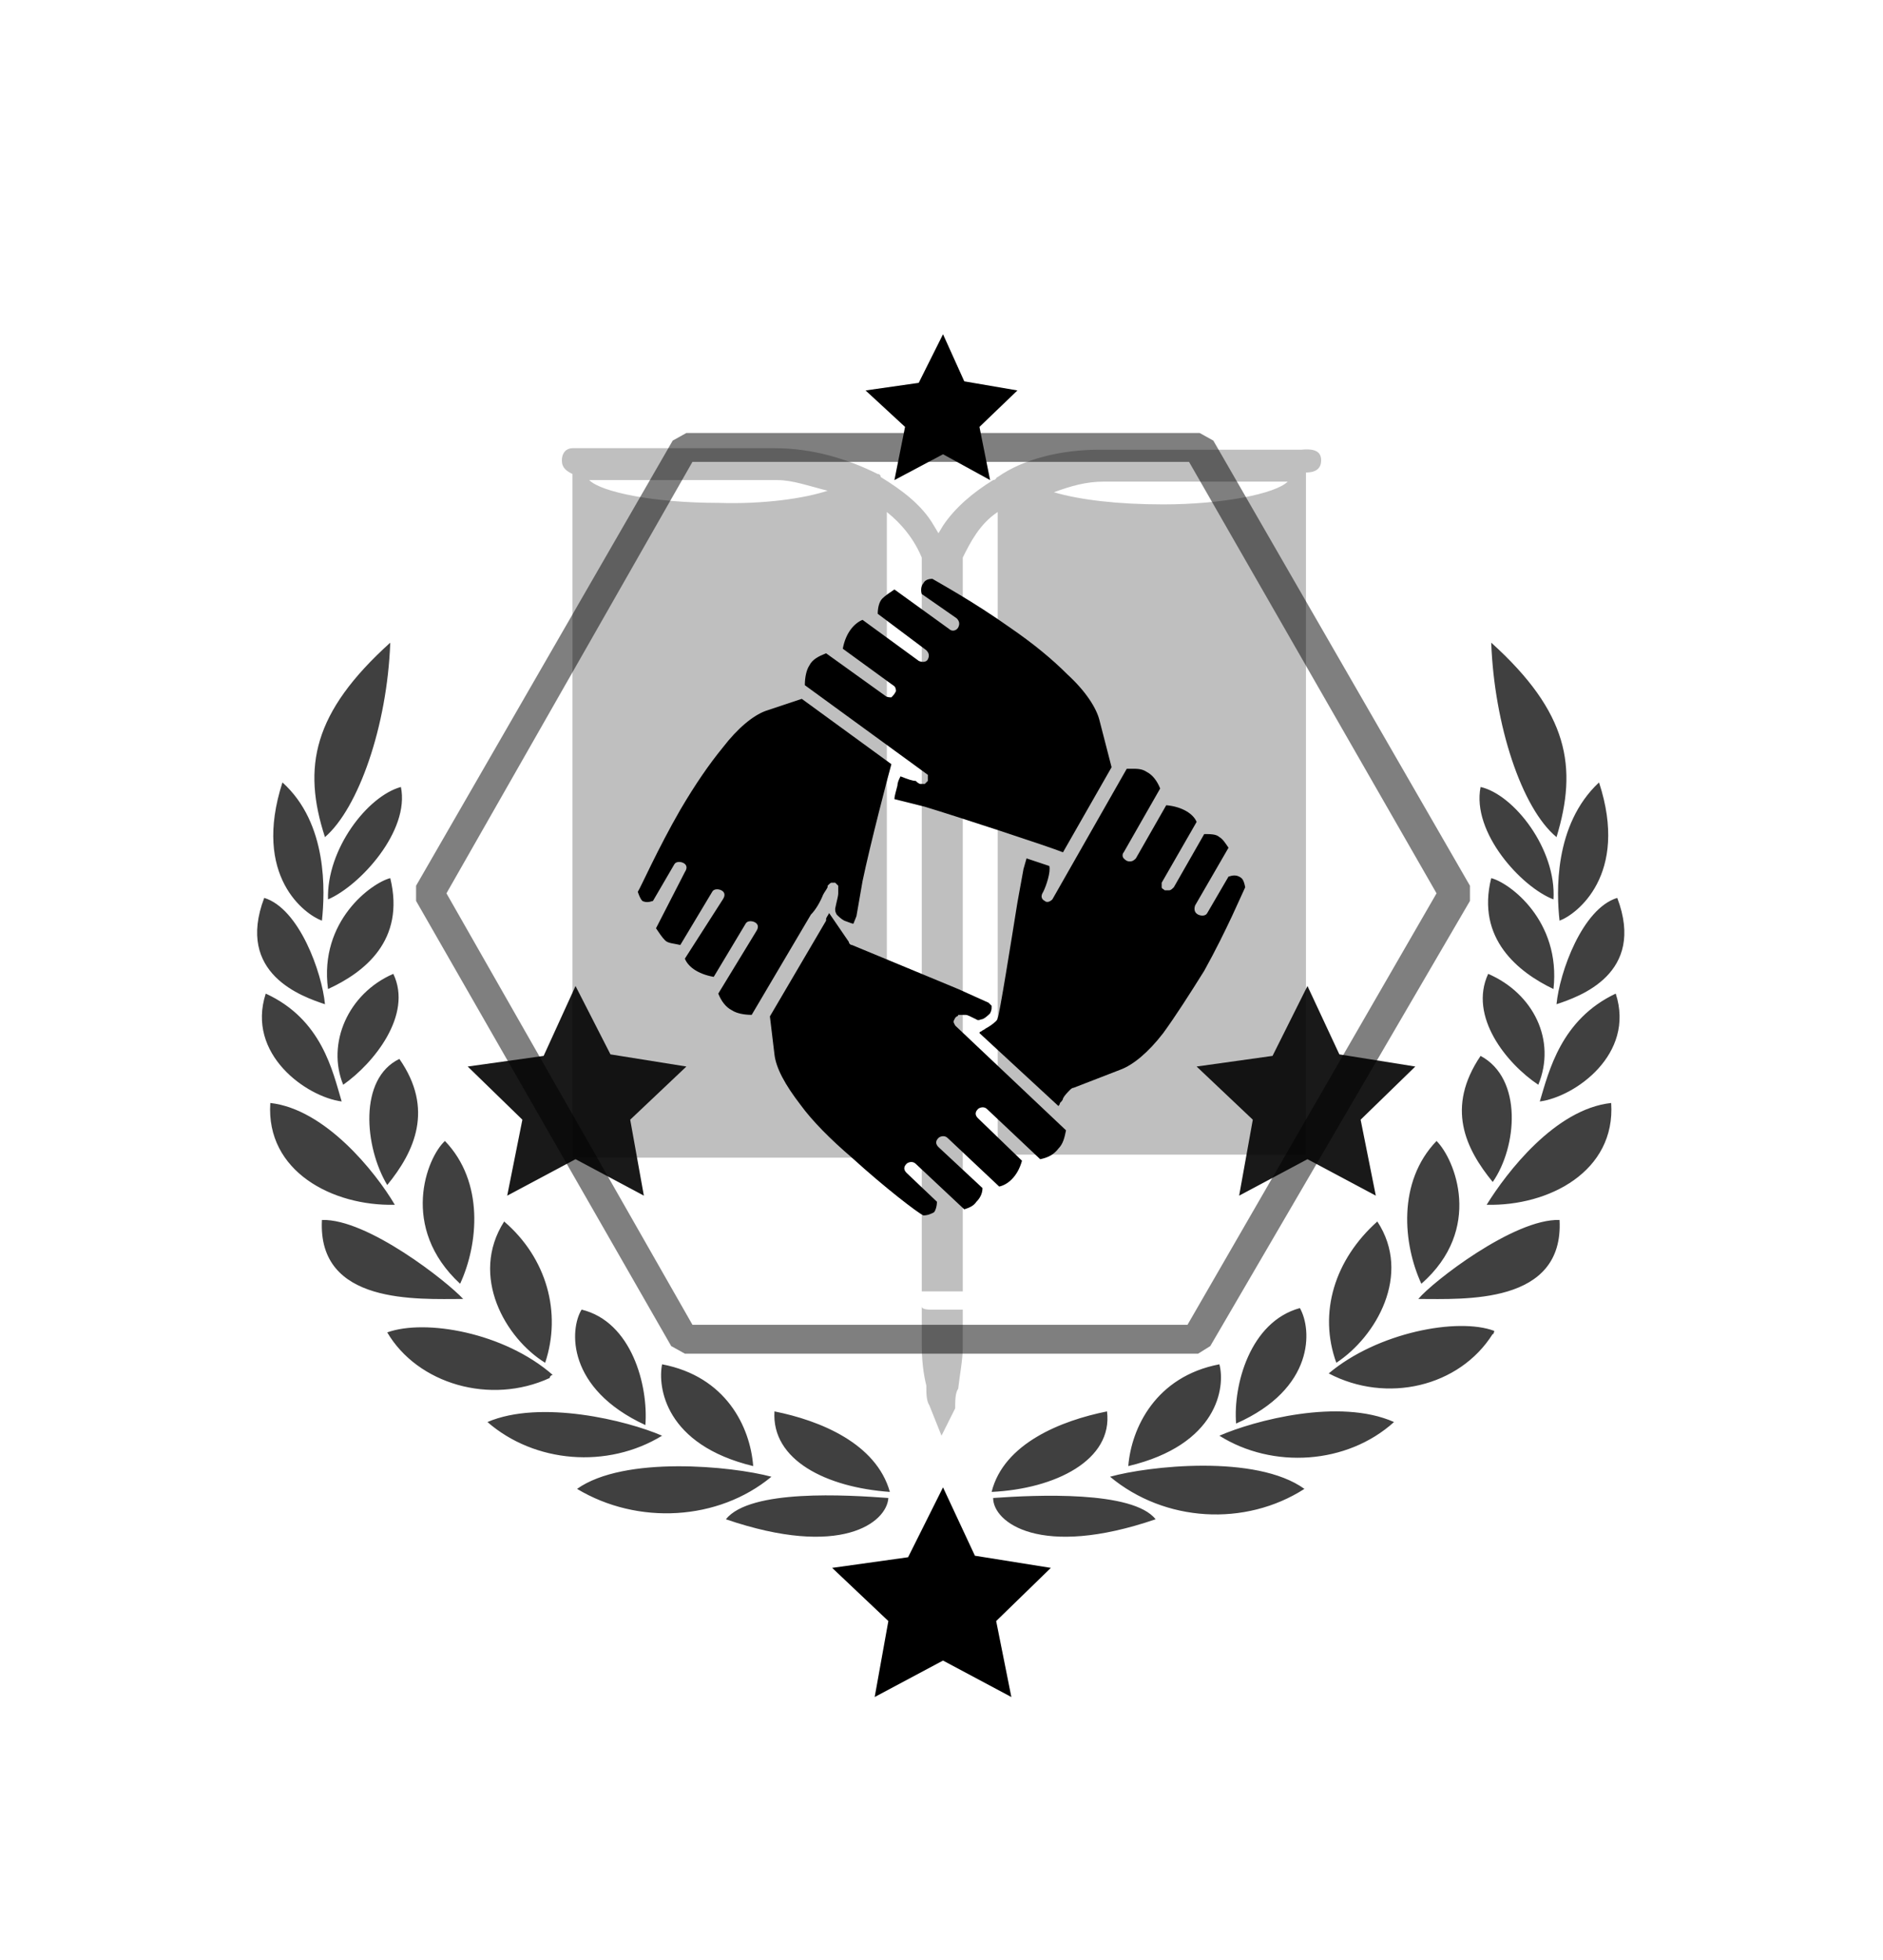 <svg viewBox="0 0 124 129"><path opacity=".25" d="M61.2 86.2h2.2v2.5c0 .8-.2 1.8-.3 2.7-.2.3-.2.8-.2 1.3l-.9 1.8-.8-2c-.2-.3-.2-.8-.2-1.3-.2-.8-.3-1.7-.3-2.7V86c0 .2.5.2.5.2zM87 30.3c0 .5-.3.8-1 .8V76H65.7V33.7c-1.2.8-1.8 2-2.3 3V85h-2.7V36.7c-.5-1.2-1.3-2.2-2.3-3v42.5H37.7v-45c-.4-.2-.7-.4-.7-.9s.3-.8.7-.8H51c2.5 0 4.8.7 6.8 1.7.2 0 .2.2.2.2 1.3.8 2.7 1.8 3.5 3.2l.3.5.3-.5c.8-1.2 2-2.2 3.3-3 .2 0 .2-.2.3-.2 1.7-1.2 4.2-1.8 6.7-1.8h13.3c1-.1 1.3.2 1.3.7zm-32.5 2c-1.2-.3-2.3-.7-3.3-.7H38.8c.8.8 4.3 1.5 8.5 1.5 3 .1 5.7-.3 7.2-.8zm30.3-.6H72.7c-1.2 0-2.2.3-3.3.7 1.7.5 4.2.8 7.2.8 3.9 0 7.4-.7 8.2-1.5z"/><path opacity=".5" d="M78.9 89.1H45.1l-.9-.5-16.8-29.3v-1L44.3 29l.9-.5H79l.9.5 16.9 29.3v1L79.7 88.6l-.8.5zm-33.3-1.9h32.6l16.4-28.4-16.3-28.4H45.6L29.4 58.8l16.2 28.4z"/><path opacity=".75" d="M35.9 89.7c1.1-3.3.1-6.9-2.7-9.3-2.3 3.6.1 7.7 2.7 9.3zm-6.6-14.6c-1.2 1.1-3 5.7 1 9.4 1.2-2.6 1.6-6.7-1-9.4zm-3.6-32.8c-5.1 4.6-5.8 8.2-4.3 12.8 2.2-1.9 4.1-7.3 4.3-12.8zM25.5 78c1.8-2.2 3.1-5 .8-8.3-2.7 1.3-2.3 5.8-.8 8.3zm.4-13.9c-3 1.3-4.4 4.6-3.3 7.3 2-1.4 4.6-4.6 3.3-7.3zm-.2-6.3c-1.2.3-4.7 2.8-4.1 7.3 2.4-1.1 5.1-3.2 4.1-7.3zm.7-6c-2.2.6-4.9 4.1-4.8 7.4 2.1-.9 5.4-4.5 4.8-7.4zm10 38.7c-3.2-2.8-8.4-3.7-10.9-2.8 2 3.4 6.8 4.8 10.7 3 0-.1.1-.2.2-.2zm1.9-4.3c-.8 1.3-1 5.2 4.2 7.6.2-2.6-.9-6.8-4.2-7.6zm-6.2 7.4c3.1 2.7 7.9 3.1 11.5.9-2.3-1-8-2.4-11.5-.9zm17.5 2.9c-.2-2.6-1.8-5.9-6-6.7-.3 1.5.2 5.3 6 6.7zm1.2.7c-2.6-.7-9.7-1.4-12.8.8 4 2.4 9.3 2.1 12.8-.8zm.2-4.3c-.2 3.2 3.4 5 7.6 5.3-.9-3.2-4.6-4.7-7.6-5.3zm7.5 5.7c-2.7-.2-9.1-.6-10.7 1.4 7.6 2.6 10.6.2 10.7-1.4zm-28-13.1c-1-1.1-6.3-5.3-9.3-5.2-.3 5.6 6.3 5.2 9.3 5.2zM26 79.3c-1.3-2.2-4.6-6.3-8.2-6.7-.3 4.5 4.1 6.8 8.2 6.7zm-3.5-6.8c-.6-2-1.3-5.4-5-7.1-1.3 4 2.7 6.8 5 7.1zm-1.1-6.4c-.2-2.1-1.7-6.3-4-7-1.9 5 2.5 6.5 4 7zm-.2-5.5c.2-1.9.4-6.4-2.6-9.1-2 6.2 1.5 8.7 2.6 9.1zM88 89.7c2.6-1.7 5-5.8 2.7-9.3-2.8 2.5-3.9 6-2.7 9.3zm6.6-14.6c-2.6 2.7-2.2 6.8-1 9.4 4.1-3.6 2.2-8.2 1-9.4zm3.6-32.8c.2 5.4 2 10.9 4.3 12.8 1.4-4.6.8-8.2-4.3-12.8zm-.7 27.2c-2.3 3.4-1 6.1.8 8.3 1.6-2.3 2-6.8-.8-8.3zm.5-5.4c-1.3 2.8 1.2 5.9 3.3 7.3 1.2-2.9-.3-6-3.3-7.3zm.2-6.3c-1 4 1.8 6.2 4.1 7.3.5-4.5-2.9-7-4.1-7.3zm-.7-6c-.6 3 2.7 6.6 4.8 7.4.2-3.3-2.6-6.9-4.8-7.4zm.9 35.8c-2.4-.9-7.7.1-10.9 2.8 3.8 2 8.6.9 10.8-2.6 0 .1.1-.1.1-.2zm-17 6.1c5.2-2.3 5-6.2 4.2-7.6-3.3.9-4.4 5.1-4.2 7.6zm10.4-.1c-3.6-1.6-9.2-.1-11.5.9 3.5 2.2 8.4 1.9 11.5-.9zm-17.5 2.9c5.9-1.4 6.4-5.2 6-6.7-4.2.8-5.8 4.2-6 6.7zm-1.2.7c3.6 3 8.9 3.3 12.8.8-3.2-2.3-10.3-1.5-12.8-.8zm-.2-4.3c-3 .6-6.8 2.1-7.6 5.3 4.2-.2 8-2.1 7.6-5.3zm-7.5 5.7c0 1.6 3.1 4 10.7 1.4-1.5-1.9-7.9-1.6-10.7-1.4zm37.3-18.3c-3-.1-8.4 4.1-9.3 5.2 3 0 9.6.4 9.3-5.2zm3.4-7.7c-3.7.4-6.9 4.6-8.2 6.7 4.1.1 8.5-2.2 8.2-6.7zm.3-7.2c-3.6 1.7-4.4 5.1-5 7.1 2.3-.3 6.3-3.1 5-7.1zm.1-6.3c-2.3.7-3.8 4.9-4 7 1.5-.5 5.9-2 4-7zm-3.8 1.5c1.1-.4 4.6-3 2.6-9.1-3 2.8-2.8 7.3-2.6 9.1z"/><path opacity=".9" d="M40.2 69.4l-2.3-4.5-2.1 4.6-5 .7 3.6 3.5-1 5 4.5-2.4 4.5 2.4-.9-5 3.7-3.5-5-.8zm48 0l-2.1-4.5-2.3 4.6-5 .7 3.7 3.5-.9 5 4.5-2.4 4.5 2.4-1-5 3.6-3.5-5-.8z"/><path d="M63.5 25.1L62.1 22l-1.6 3.2-3.5.5 2.6 2.4-.7 3.5 3.2-1.7 3.1 1.7-.7-3.5 2.5-2.4-3.5-.6zm.7 77.3l-2.1-4.5-2.3 4.6-5 .7 3.7 3.5-.9 5 4.5-2.4 4.5 2.4-1-5 3.6-3.5-5-.8zm-3.6-50.8c.1 0 .1 0 0 0h.3l.1-.1.1-.1V51L53 45.1c0-.5.1-1 .3-1.3.2-.4.6-.6 1.1-.8l3.9 2.8c.1.1.3.1.4.1.1-.1.2-.2.3-.4 0-.1 0-.3-.2-.4l-3.3-2.4c.2-1.1.8-1.7 1.3-1.9l3.7 2.7c.2.1.5.1.6-.1.1-.2.1-.4-.1-.6l-3.2-2.4c0-.4.1-.8.3-1 .2-.2.5-.4.8-.6l3.6 2.6c.2.2.5.1.6-.1.1-.2.1-.4-.1-.6l-2.3-1.6c-.1-.3 0-.6.1-.7.1-.2.3-.3.6-.3.5.3 2.7 1.5 5.1 3.2 1.6 1.1 2.8 2.1 3.8 3.1 1.2 1.1 1.9 2.2 2.1 3l.8 3.1-3.2 5.6c-1-.4-6.8-2.3-9.1-3l-2-.5c0-.2.1-.5.2-.9 0-.2.1-.4.2-.6.5.2.8.3 1 .3.2.2.3.2.3.2zm21 6.1c-.2-.1-.4-.1-.7 0l-1.4 2.4c-.1.2-.4.2-.6.1-.2-.1-.3-.3-.2-.6l2.2-3.8c-.2-.3-.4-.6-.6-.7-.2-.2-.6-.2-1-.2l-2 3.5c-.1.1-.2.2-.3.2h-.3c-.1-.1-.2-.1-.2-.2v-.3l2.3-4c-.2-.5-.9-1-2-1.1l-2 3.5c-.1.1-.2.2-.4.2s-.3-.1-.4-.2-.1-.3 0-.4l2.4-4.2c-.2-.5-.5-.9-.9-1.1-.3-.2-.6-.2-1-.2h-.3l-4.9 8.6c-.2.2-.4.2-.5.1-.2-.1-.3-.3-.1-.6.2-.4.5-1.3.4-1.7l-1.5-.5-.2.7-.4 2.2c-.4 2.5-1.2 7.5-1.3 7.6 0 .1-.1.2-.1.2-.2.2-.5.4-.7.5-.1.1-.2.1-.3.2-.1 0-.1.1-.1.1l5.2 4.8s.1-.1.1-.2c.1-.1.2-.2.2-.3.1-.2.3-.4.5-.6 0 0 .1-.1.2-.1l3.1-1.2c.8-.3 1.8-1.1 2.8-2.4.8-1.1 1.7-2.5 2.7-4.1 1.5-2.7 2.5-5.1 2.7-5.5-.1-.5-.2-.6-.4-.7zm-26.8.4h.2l.1.1.1.1v.5c0 .2-.1.5-.2 1 0 .2 0 .2.1.4.1.1.3.3.5.4.3.1.5.2.6.2l.2-.5.4-2.3c.5-2.4 1.7-7 1.9-7.7L52.8 46l-2.4.8c-.8.3-1.8 1.1-2.8 2.4-.9 1.1-1.8 2.4-2.8 4.1-1.5 2.6-2.6 5.1-2.8 5.4.1.3.2.5.3.6.2.1.4.1.7 0l1.4-2.4c.1-.2.4-.2.6-.1.2.1.3.3.1.6l-1.9 3.7c.2.3.4.6.6.8.2.2.6.2 1 .3l2.1-3.5c.1-.2.4-.2.6-.1s.3.3.1.6l-2.5 3.9c.2.5.8 1 1.9 1.2l2.1-3.5c.1-.2.4-.2.6-.1s.3.3.1.6l-2.5 4.1c.2.5.5.9.9 1.1.3.2.8.3 1.3.3l3.9-6.6c.3-.3.6-.8.8-1.3.1-.2.2-.3.3-.5v-.1c.2-.2.2-.2.3-.2zm8.1 9.4l-.1-.2v-.1l.1-.2.1-.1c.1 0 .1-.1.1-.1h.5c.1 0 .3.1.7.3.1.1.3 0 .3 0 .2 0 .5-.3.6-.4.1-.2.1-.3.1-.4v-.1l-.2-.2-2-.9c-2.4-1-7-2.9-7-2.9-.1 0-.2-.1-.2-.2l-1.3-1.9c-.1.2-.2.3-.2.4v.1l-3.7 6.3.3 2.5c.1.9.7 2 1.7 3.3.8 1.1 2 2.3 3.4 3.5 2.2 2 4.3 3.6 4.7 3.8.3 0 .5-.1.7-.2.1-.1.2-.4.2-.7l-2-1.9c-.2-.2-.2-.4 0-.6.1-.1.4-.2.6 0l3.2 3c.3-.1.6-.2.8-.5.2-.2.4-.5.4-.9l-2.9-2.7c-.2-.2-.2-.4 0-.6.1-.1.4-.2.6 0l3.4 3.2c.5-.1 1.2-.6 1.5-1.7l-2.9-2.8c-.2-.2-.2-.4 0-.6.1-.1.4-.2.6 0l3.5 3.3c.5-.1.9-.3 1.2-.7.3-.3.4-.7.5-1.2l-7.3-6.9c.1 0 .1 0 0 0z"/></svg>